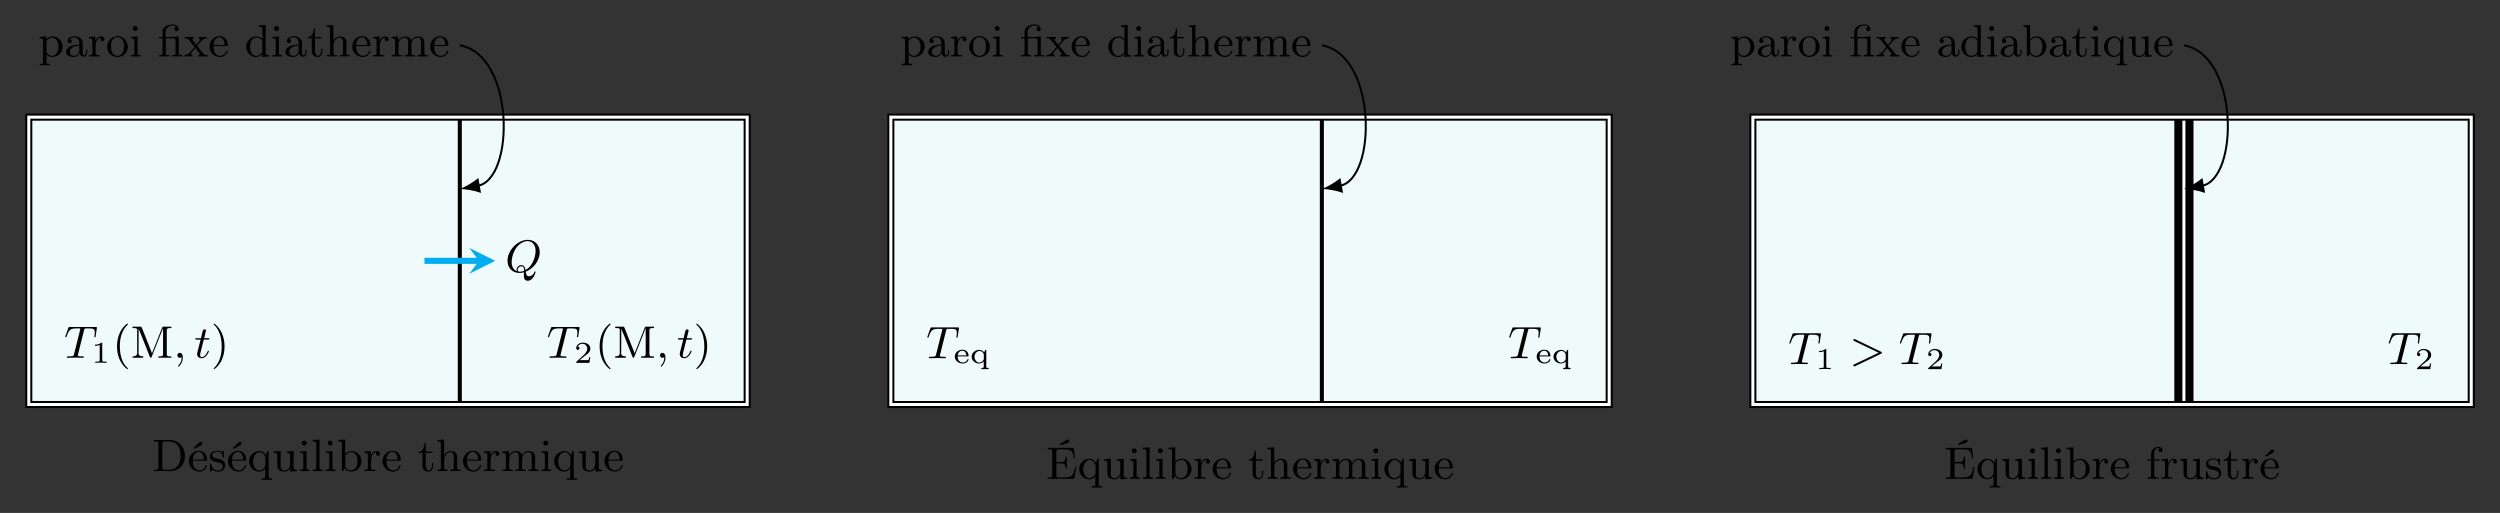 <svg xmlns="http://www.w3.org/2000/svg" xmlns:xlink="http://www.w3.org/1999/xlink" width="657.663" height="134.937" viewBox="0 0 493.247 101.203"><rect x="0" y="0" width="493.247" height="101.203" fill="#333333" stroke="none"/><defs><symbol overflow="visible" id="a"><path style="stroke:none" d="M3.938-5.469c.046-.187.078-.281.218-.312.078-.016.36-.016.547-.016 1.031 0 1.344.063 1.344.766 0 .11 0 .25-.078.781l-.016.078c0 .063.031.125.125.125.11 0 .125-.094.14-.219l.235-1.562c.016-.031.016-.094.016-.125 0-.125-.078-.125-.25-.125h-5.11c-.218 0-.218.016-.28.187L.265-4.312c-.032.109-.032.14-.032.14 0 .047.032.125.11.125.11 0 .125-.062.172-.219.5-1.406.78-1.53 2.078-1.53h.344c.25 0 .25.03.25.109 0 .046-.016.109-.032.187L1.953-.703c-.078.312-.11.422-1.062.422-.282 0-.36 0-.36.172C.531 0 .641 0 .687 0c.235 0 .485-.016.735-.016s.5-.015.75-.015c.406 0 .422 0 .75.015.125 0 .703.016.781.016.078 0 .188 0 .188-.156 0-.125-.079-.125-.297-.125-.235 0-.344 0-.578-.016-.204-.031-.313-.031-.313-.187 0-.047.016-.11.031-.172Zm0 0"/></symbol><symbol overflow="visible" id="e"><path style="stroke:none" d="M1.625-.14c0 .296 0 1.03-.656 1.671-.047.047-.047.063-.047.094 0 .063.062.11.11.11.093 0 .827-.704.827-1.75 0-.563-.203-.954-.578-.954a.467.467 0 0 0-.484.485c0 .25.172.484.484.484a.46.46 0 0 0 .344-.14Zm0 0"/></symbol><symbol overflow="visible" id="f"><path style="stroke:none" d="M1.906-3.594h.86c.156 0 .265 0 .265-.156 0-.11-.094-.11-.25-.11h-.797l.36-1.5c0-.14-.11-.25-.266-.25-.297 0-.36.25-.39.344l-.344 1.407H.5c-.172 0-.281 0-.281.156 0 .11.093.11.25.11h.812L.656-1.142c-.062.266-.062.282-.062.407 0 .53.406.828.875.828.922 0 1.453-1.282 1.453-1.375 0-.047-.031-.11-.11-.11-.093 0-.109.032-.171.188-.266.64-.72 1.078-1.157 1.078-.187 0-.296-.11-.296-.406 0-.203.03-.313.062-.453Zm0 0"/></symbol><symbol overflow="visible" id="i"><path style="stroke:none" d="M3.688.375c-.016.094-.016.219-.016.328 0 .422.078 1.031.781 1.031C5.531 1.734 5.984.141 5.984 0c0-.047-.046-.11-.125-.11-.062 0-.078.063-.109.126-.203.609-.734.843-1.063.843-.406 0-.546-.265-.64-.906 1.969-.844 2.75-2.61 2.75-3.844 0-1.406-.953-2.437-2.36-2.437-2 0-3.984 2.062-3.984 4.11C.453-.75 1.47.202 2.813.202c.374 0 .734-.094.89-.125ZM2.28-.156c-.422-.172-1.015-.64-1.015-1.797 0-.469.156-1.906 1.125-3.063.468-.546 1.218-1.062 1.984-1.062.89 0 1.61.656 1.61 1.922 0 .89-.438 2.922-1.985 3.781-.078-.484-.25-.969-.828-.969-.5 0-.938.469-.938.922a.73.73 0 0 0 .047.266ZM3.72-.234a2.098 2.098 0 0 1-.844.187c-.11 0-.422 0-.422-.375 0-.328.344-.687.735-.687.53 0 .53.484.53.875Zm0 0"/></symbol><symbol overflow="visible" id="F"><path style="stroke:none" d="M6.203-2.031c.11-.047.188-.094.188-.219s-.11-.172-.188-.203L1.141-4.891c-.125-.062-.157-.062-.188-.062a.19.19 0 0 0-.187.187c0 .11.062.157.187.22L5.75-2.25.953.047C.828.109.766.157.766.266c0 .062.062.187.203.187.015 0 .047 0 .156-.047Zm0 0"/></symbol><symbol overflow="visible" id="b"><path style="stroke:none" d="M2.14-3.797c0-.187-.015-.187-.203-.187-.39.39-1 .39-1.218.39v.235c.156 0 .562 0 .922-.172v3.015c0 .204 0 .282-.625.282h-.25V0c.328-.031.796-.031 1.125-.031.328 0 .796 0 1.125.031v-.234h-.25c-.625 0-.625-.078-.625-.282Zm0 0"/></symbol><symbol overflow="visible" id="h"><path style="stroke:none" d="M3.219-1.125H3c-.016.094-.078.484-.156.547-.047.047-.531.047-.625.047h-1.11l.766-.625c.203-.172.734-.547.922-.735.172-.171.422-.484.422-.906 0-.75-.672-1.187-1.485-1.187-.765 0-1.296.515-1.296 1.078 0 .297.25.344.312.344a.32.32 0 0 0 .328-.329c0-.125-.078-.328-.344-.328.141-.297.5-.531.922-.531.625 0 .953.469.953.953 0 .422-.28.86-.687 1.25L.5-.25C.437-.187.437-.187.437 0h2.594Zm0 0"/></symbol><symbol overflow="visible" id="c"><path style="stroke:none" d="M3.063 2.14c0-.046-.032-.078-.079-.14C1.828.937 1.47-.672 1.47-2.25c0-1.375.265-3.063 1.531-4.266.047-.046.063-.062.063-.109a.107.107 0 0 0-.11-.11c-.11 0-.922.657-1.406 1.626-.422.859-.64 1.796-.64 2.859 0 .64.077 1.672.577 2.719.532 1.11 1.36 1.765 1.47 1.765.062 0 .108-.03.108-.093Zm0 0"/></symbol><symbol overflow="visible" id="g"><path style="stroke:none" d="M2.672-2.25c0-.734-.11-1.719-.578-2.719C1.563-6.079.734-6.734.625-6.734c-.094 0-.11.078-.11.109 0 .047.016.063.079.125.531.469 1.515 1.688 1.515 4.25C2.11-.969 1.875.813.58 2.031c-.016.016-.063.063-.063.11 0 .015.015.093.109.093.11 0 .922-.64 1.406-1.625.422-.859.64-1.78.64-2.859Zm0 0"/></symbol><symbol overflow="visible" id="d"><path style="stroke:none" d="M.39-6.14v.28h.313c.313 0 .61.032.61.376 0 .062-.016.125-.016.171v4.375c0 .594-.516.657-.906.657v.265H2.5V-.28c-.422 0-.938-.078-.938-.672 0-.094.016-.172.016-.25l.016-4.578c.047.187.125.375.203.547.531 1.28 1.031 2.593 1.547 3.89L3.75-.312c.047.109.078.296.234.296.157 0 .188-.203.235-.312.64-1.64 1.297-3.297 1.953-4.922.078-.188.172-.39.234-.594v5.14c0 .376-.281.423-.562.423H5.5v.265h2.547V-.28h-.344c-.281 0-.562-.031-.562-.406V-5.47c0-.343.296-.39.593-.39h.313v-.282H6.5l-.172.032-.094.14L4.22-.89c-.063-.14-.11-.296-.172-.453l-.375-.937c-.453-1.14-.906-2.297-1.36-3.438l-.093-.234c-.078-.14-.125-.188-.281-.188Zm0 0"/></symbol><symbol overflow="visible" id="j"><path style="stroke:none" d="M.266-3.86v.266h.171c.266 0 .516.031.516.39v4.282c0 .375-.265.375-.687.375v.281l.64-.03h1.406v-.25h-.218c-.25 0-.469-.032-.469-.36V-.438c.297.329.656.532 1.125.532 1.078 0 2.063-.875 2.063-2.031 0-1.016-.797-2.032-1.938-2.032-.5 0-.953.219-1.281.563v-.563Zm3.75 2.063C3.984-1.094 3.562-.14 2.672-.14c-.469 0-1.047-.453-1.047-.843v-1.47c0-.124-.016-.233-.016-.343 0-.5.657-.922 1.172-.922.844 0 1.25 1.063 1.25 1.75 0 .047 0 .11-.015.172Zm0 0"/></symbol><symbol overflow="visible" id="k"><path style="stroke:none" d="M1.094-3.484c.25-.22.61-.313.937-.313.313 0 .594.172.781.438.172.25.172.53.172.828v.156c-.734.078-1.468.078-2.093.547-.297.219-.516.578-.516.937 0 .735.875.985 1.469.985.547 0 .968-.281 1.218-.75.079.375.297.703.704.703.546 0 .78-.453.78-.953v-.406h-.25v.453c0 .25-.046.593-.327.593-.297 0-.313-.39-.313-.593v-1.75c0-.938-.812-1.407-1.61-1.407-.562 0-1.39.235-1.39.938 0 .25.14.437.469.437.219-.015.36-.218.36-.421 0-.25-.188-.376-.391-.422Zm1.89 1.328v.875c0 .625-.437 1.14-1.062 1.14h-.063c-.421-.03-.75-.359-.75-.75 0-.859 1.032-1.265 1.875-1.265Zm0 0"/></symbol><symbol overflow="visible" id="l"><path style="stroke:none" d="M.266-3.86v.266h.14c.281 0 .547.031.547.453v2.485c0 .36-.234.375-.687.375v.265L.89-.03h1.562v-.25h-.297c-.312 0-.562-.047-.562-.375v-1.516c.062-.625.234-1.562 1.14-1.562-.125.062-.171.203-.171.328a.39.39 0 1 0 .78 0c0-.375-.359-.563-.687-.563-.547 0-.984.469-1.11.969v-.969Zm0 0"/></symbol><symbol overflow="visible" id="m"><path style="stroke:none" d="M2.172-4.016c-1.047.11-1.906.954-1.906 2.094C.266-1 .953.094 2.312.094c1.047 0 2.032-.844 2.032-2 0-1.078-.844-2.125-2.047-2.125-.047 0-.078.015-.125.015ZM1.047-1.719v-.375c0-.719.219-1.703 1.266-1.703.703 0 1.156.563 1.234 1.281.015.188.015.375.015.563 0 .469-.03 1-.359 1.375a1.19 1.19 0 0 1-.906.422c-.656 0-1.11-.5-1.235-1.219 0-.11 0-.219-.015-.344Zm0 0"/></symbol><symbol overflow="visible" id="n"><path style="stroke:none" d="M.36-3.86v.266H.5c.297 0 .516.047.516.453v2.485c0 .36-.25.375-.688.375v.265h1.938V-.28h-.141c-.234 0-.469-.031-.469-.313v-3.375Zm.765-2.156c-.234.047-.422.235-.422.485s.219.468.485.468h.062a.474.474 0 0 0 .422-.468.477.477 0 0 0-.484-.485Zm0 0"/></symbol><symbol overflow="visible" id="o"><path style="stroke:none" d="M.953-3.86H.25v.266h.703v2.969c0 .313-.25.344-.547.344h-.14v.265L.922-.03h.734l.625.015V-.28h-.203c-.25 0-.484-.031-.484-.344v-2.969h1.468c.25 0 .454.078.454.422v2.5c0 .297-.094.39-.688.39v.266l.625-.015h.735l.656.015V-.28h-.219c-.234 0-.469-.047-.469-.375V-3.97l-1.39.11H1.562v-.922c0-.188.016-.375.094-.563.203-.468.75-.765 1.266-.765.281 0 .562.078.765.265a.426.426 0 0 0-.39.422.42.42 0 0 0 .422.422.42.42 0 0 0 .422-.422v-.016c0-.625-.688-.89-1.22-.89-.89 0-1.968.453-1.968 1.469Zm0 0"/></symbol><symbol overflow="visible" id="p"><path style="stroke:none" d="M.172-3.86v.266h.172c.453 0 .594.188.797.453.171.235.359.454.546.688l.329.406c.03.047.093.11.093.156 0 .094-.265.36-.406.532C1.281-.83.875-.281.125-.281v.265L.578-.03h1.156v-.25C1.563-.328 1.5-.421 1.5-.562c0-.204.156-.36.297-.5.156-.204.344-.407.5-.61h.015c.22.328.516.64.75.969.047.047.126.125.126.203 0 .125-.188.203-.313.219v.265h1.86V-.28h-.173c-.453 0-.609-.188-.812-.469-.328-.39-.625-.797-.953-1.203-.031-.031-.11-.094-.11-.156 0-.094.25-.344.376-.485.437-.531.812-1 1.515-1v-.265l-.469.015H2.953v.25c.156 0 .235.156.235.281 0 .188-.126.297-.22.422-.155.188-.327.375-.452.563H2.5c-.219-.328-.578-.625-.75-.953-.016-.031-.031-.063-.031-.094 0-.125.187-.203.312-.219v-.265Zm0 0"/></symbol><symbol overflow="visible" id="q"><path style="stroke:none" d="M1.031-2.063h2.657c.109 0 .156-.046.156-.156 0-1.125-.703-1.797-1.64-1.797-1.095 0-1.954.954-1.954 2.047C.25-.875 1.125.094 2.344.094c.64 0 1.281-.453 1.469-1.078.015-.016.015-.063.015-.094a.107.107 0 0 0-.11-.11c-.171 0-.171.266-.265.391-.219.375-.656.64-1.094.64h-.062C1.828-.171 1.422-.5 1.219-.921c-.172-.36-.188-.75-.188-1.14Zm.016-.218c0-.594.25-1.281.906-1.485a.914.914 0 0 1 .203-.03c.781 0 1.063.796 1.063 1.515Zm0 0"/></symbol><symbol overflow="visible" id="r"><path style="stroke:none" d="M2.828-6.14v.28h.094c.36 0 .594.016.594.548v1.875a1.532 1.532 0 0 0-1.172-.532c-1.11 0-2.031.938-2.031 2.047C.313-.906 1.14.094 2.266.094c.421 0 .984-.203 1.218-.578v.578l1.36-.11V-.28h-.14c-.298 0-.548-.031-.548-.453v-5.5Zm-1.75 4.406v-.125c0-.72.188-1.875 1.313-1.875.468 0 1.109.343 1.109.906 0 .11-.016.219-.016.328v1.484c0 .11-.046.188-.109.282-.234.343-.64.593-1.063.593a1.14 1.14 0 0 1-.89-.453c-.25-.328-.297-.734-.344-1.14Zm0 0"/></symbol><symbol overflow="visible" id="s"><path style="stroke:none" d="M1.36-5.531c0 .656-.298 1.718-1.188 1.718v.22h.781v2.374c0 .282.016.547.156.782.22.39.672.53 1.079.53h.078c.687-.124.796-.859.796-1.39v-.328h-.25c0 .125.016.25.016.39 0 .391-.094 1.079-.625 1.079-.484 0-.594-.563-.594-1.016v-2.422h1.313v-.265H1.609v-1.672Zm0 0"/></symbol><symbol overflow="visible" id="t"><path style="stroke:none" d="M.313-6.14v.28h.156c.281 0 .531.032.531.47v4.515c0 .063.016.125.016.203 0 .375-.266.39-.641.39H.312v.266L.954-.03H2.36v-.25h-.203c-.265 0-.484-.047-.484-.375v-1.61c0-.687.406-1.468 1.25-1.468.484 0 .625.437.625 1v2.109c0 .313-.25.344-.547.344h-.14v.265L3.5-.03h1.406v-.25h-.172c-.265 0-.515-.031-.515-.36v-2.015c0-.281-.016-.547-.14-.781-.22-.407-.673-.532-1.095-.532-.515 0-1.125.297-1.328.844l-.015-3.11Zm0 0"/></symbol><symbol overflow="visible" id="u"><path style="stroke:none" d="M.313-3.86v.266h.14c.266 0 .547.031.547.453v2.485c0 .36-.234.375-.688.375v.265L.954-.03H2.36v-.25h-.203c-.265 0-.484-.047-.484-.375v-1.797c.047-.64.484-1.281 1.25-1.281.578 0 .64.578.64 1v2.109c0 .313-.265.344-.562.344h-.125v.265L3.5-.03h1.422v-.25h-.219c-.25 0-.484-.047-.484-.375v-1.797c.062-.64.484-1.281 1.265-1.281.563 0 .625.578.625 1v2.109c0 .313-.25.344-.546.344h-.141v.265h2.047V-.28h-.172c-.25 0-.516-.031-.516-.36v-2.015c0-.281-.015-.547-.14-.781-.235-.422-.704-.532-1.141-.532-.547 0-1.11.36-1.297.86h-.016c-.078-.625-.656-.86-1.203-.86-.578 0-1.14.328-1.359.89l-.016-.89Zm0 0"/></symbol><symbol overflow="visible" id="v"><path style="stroke:none" d="M.36-6.14v.28h.343c.297 0 .578.048.578.391v4.782c0 .39-.328.406-.672.406H.36v.265h2.563c.203 0 .39.016.594.016 1.078 0 2.437-.516 2.89-2.14.078-.297.11-.579.11-.876 0-1.609-1.11-3.125-2.985-3.125h-.61ZM5.624-2.72c0 1.11-.547 2.063-1.547 2.344-.297.094-.578.094-.875.094h-.797c-.203 0-.36-.047-.36-.328V-5.453c0-.266.032-.406.407-.406h.766c.656 0 1.344.093 1.875.78.468.579.547 1.407.547 2.11 0 .078-.016.156-.016.25Zm0 0"/></symbol><symbol overflow="visible" id="w"><path style="stroke:none" d="M1.031-2.063h2.657c.109 0 .156-.046.156-.156 0-1.125-.703-1.797-1.64-1.797-1.095 0-1.954.954-1.954 2.047C.25-.875 1.125.094 2.344.094c.64 0 1.281-.453 1.469-1.078.015-.016.015-.063.015-.094a.107.107 0 0 0-.11-.11c-.171 0-.171.266-.265.391-.219.375-.656.64-1.094.64h-.062C1.828-.171 1.422-.5 1.219-.921c-.172-.36-.188-.75-.188-1.14Zm.016-.218c0-.594.25-1.281.906-1.485a.914.914 0 0 1 .203-.03c.781 0 1.063.796 1.063 1.515Zm1.484-3.5c-.156.015-.312.203-.422.312-.28.282-.578.547-.859.828-.016.016-.016.032-.016.047 0 .063.079.188.141.188.047 0 .094-.047.125-.063l.25-.14c.39-.22 1.172-.516 1.172-.829 0-.171-.156-.359-.344-.359-.015 0-.031.016-.047.016Zm0 0"/></symbol><symbol overflow="visible" id="x"><path style="stroke:none" d="M.813-.313c.296.297.656.407 1.046.407.735 0 1.454-.375 1.454-1.25v-.094c-.032-.516-.422-.89-.876-1.063a3.528 3.528 0 0 0-.703-.156c-.375-.078-.968-.187-.968-.703 0-.515.656-.656 1.03-.656.579 0 .985.344 1.032.969 0 .078.016.171.125.171.063 0 .125-.03.125-.109v-1.078c0-.063-.015-.14-.094-.14-.14 0-.234.218-.343.218h-.016c-.063-.015-.125-.062-.188-.094-.187-.093-.421-.125-.64-.125-.625 0-1.484.204-1.484 1.125 0 .907 1.046 1.047 1.687 1.172.39.078.828.313.86.75 0 .64-.532.828-1.016.828h-.078C1.109-.17.75-.656.594-1.28c-.031-.094-.031-.25-.156-.25-.11 0-.126.078-.126.156v1.156c0 .047-.015.078-.015.125 0 .094.016.188.11.188.093 0 .156-.11.218-.172l.031-.047c.063-.063.11-.11.156-.188Zm0 0"/></symbol><symbol overflow="visible" id="y"><path style="stroke:none" d="M3.484-.531v1.625c0 .328-.187.36-.687.36v.28l.64-.03h1.407v-.25h-.188c-.281 0-.5-.032-.5-.376v-5.047l-.218.016-.11.203-.234.578c-.094-.11-.156-.234-.235-.328a1.316 1.316 0 0 0-1.03-.469c-1.079 0-2.017.906-2.017 2.016 0 1.047.813 2.047 1.954 2.047.453 0 .984-.235 1.218-.625ZM1.078-1.797v-.11c0-.734.39-1.765 1.297-1.812h.031c.578 0 1.016.563 1.11 1.094v1.406c0 .735-.922 1.078-1.204 1.078h-.046C1.609-.188 1.25-.859 1.14-1.42c-.032-.126-.032-.25-.063-.376Zm0 0"/></symbol><symbol overflow="visible" id="z"><path style="stroke:none" d="M.313-3.86v.266H.39c.25 0 .593.031.593.281.016.11.016.188.016.297v1.782c0 .28.016.53.14.78.266.438.813.548 1.282.548.5 0 .984-.297 1.14-.766l.016.766 1.328-.11V-.28H4.75c-.266 0-.531-.031-.531-.438v-3.25l-1.36.11v.265h.125c.282 0 .563.031.563.453v1.766C3.5-.797 3.14-.141 2.453-.141c-.36 0-.687-.078-.765-.546-.016-.172-.016-.329-.016-.5V-3.97Zm0 0"/></symbol><symbol overflow="visible" id="A"><path style="stroke:none" d="M.328-6.14v.28h.11c.312 0 .578.016.578.47v4.718c0 .375-.25.39-.641.39H.328v.266h2.016V-.28h-.235c-.234 0-.453-.047-.453-.36v-5.593Zm0 0"/></symbol><symbol overflow="visible" id="B"><path style="stroke:none" d="M.266-6.14v.28h.14c.297 0 .547.032.547.454v5.39l.25-.015.344-.531c.312.453.75.656 1.234.656 1.125 0 2.031-.953 2.031-2.047 0-.953-.765-2.016-1.937-2.016-.484 0-.89.172-1.281.563v-2.828Zm3.75 4.406c-.032.421-.079.796-.344 1.109a1.252 1.252 0 0 1-.969.484c-.375 0-.75-.218-.953-.546a.457.457 0 0 1-.125-.297v-2c.063-.391.703-.75 1.172-.75 1.047 0 1.234 1.14 1.234 1.812 0 .063 0 .125-.015.188Zm0 0"/></symbol><symbol overflow="visible" id="E"><path style="stroke:none" d="M.344-6.11v.282h.344c.296 0 .562.031.562.39v4.75c0 .36-.297.407-.594.407H.344v.265h5.265L6-2.328h-.25c-.094.562-.188 1.203-.563 1.61-.406.421-1.046.437-1.593.437h-1.14c-.188 0-.392 0-.392-.328v-2.438h.86c.312 0 .672.031.828.297.125.188.14.438.14.672v.094h.25v-2.391h-.25v.094c0 .5-.124.906-.687.937-.156.031-.344.031-.515.031h-.626v-2.203c0-.312.188-.312.391-.312h1.172c.625 0 1.328.031 1.656.719.14.328.172.671.219 1.015h.25L5.5-6.109Zm2.406-.765.11.234c.421-.14.843-.25 1.265-.39.188-.047.5-.094.5-.375 0-.188-.156-.36-.344-.36-.11 0-.203.079-.297.125l-.28.172c-.313.188-.626.39-.954.594Zm0 0"/></symbol><symbol overflow="visible" id="G"><path style="stroke:none" d="M1.016-3.86h-.72v.266h.72v2.969c0 .313-.266.344-.563.344H.328v.265L.953-.03h1.563v-.25h-.297c-.328 0-.563-.047-.563-.422v-2.89h1.032v-.266H1.625v-.829c0-.578.14-1.421.828-1.421.078 0 .188.015.266.062a.395.395 0 0 0-.235.36c0 .218.172.39.391.39.266 0 .406-.172.406-.39 0-.422-.453-.641-.828-.641-.625 0-1.187.406-1.39.984-.047.172-.047.344-.047.516Zm0 0"/></symbol><symbol overflow="visible" id="C"><path style="stroke:none" d="M.844-1.36h2.031c.094 0 .11-.077.11-.124 0-.641-.422-1.188-1.235-1.188-.719 0-1.469.516-1.469 1.36C.281-.5 1.047.046 1.812.046c.47 0 1-.203 1.157-.703.015-.016.015-.047.015-.078 0-.063-.062-.079-.109-.079-.11 0-.156.204-.234.297a1.005 1.005 0 0 1-.72.36H1.86a1.02 1.02 0 0 1-.89-.531 1.608 1.608 0 0 1-.125-.672Zm.015-.187c.032-.484.375-.922.891-.922.531 0 .781.453.797.922Zm0 0"/></symbol><symbol overflow="visible" id="D"><path style="stroke:none" d="M2.719-.36V.688c0 .172-.063.235-.469.235v.234h1.438V.922h-.141c-.172 0-.328-.031-.328-.235V-2.64l-.188.016-.078.125-.156.375H2.78c-.172-.344-.594-.516-.953-.516-.734 0-1.453.516-1.5 1.282v.046c0 .782.688 1.36 1.469 1.36.344 0 .687-.14.922-.406ZM.89-1.202v-.094c0-.547.406-1.094.968-1.125h.032c.328 0 .625.203.765.485.031.078.078.156.078.234v.828c0 .344-.406.625-.687.703-.078.016-.14.031-.219.031h-.047C1.234-.188.938-.719.891-1.203Zm0 0"/></symbol></defs><path style="stroke:none;fill-rule:nonzero;fill:#effafb;fill-opacity:1" d="M5.68 79.809V23.113h141.734V79.81Zm0 0"/><path style="fill:none;stroke-width:.797;stroke-linecap:butt;stroke-linejoin:miter;stroke:#000;stroke-opacity:1;stroke-miterlimit:10" d="M85.04-.002v56.696" transform="matrix(1 0 0 -1 5.679 79.807)"/><path style="fill:none;stroke-width:1.395;stroke-linecap:butt;stroke-linejoin:miter;stroke:#000;stroke-opacity:1;stroke-miterlimit:10" d="M0-.002v56.696h141.735V-.002Zm0 0" transform="matrix(1 0 0 -1 5.679 79.807)"/><path style="fill:none;stroke-width:.598;stroke-linecap:butt;stroke-linejoin:miter;stroke:#fff;stroke-opacity:1;stroke-miterlimit:10" d="M0-.002v56.696h141.735V-.002Zm0 0" transform="matrix(1 0 0 -1 5.679 79.807)"/><use xlink:href="#a" x="12.653" y="70.591" style="fill:#000;fill-opacity:1"/><use xlink:href="#b" x="18.029" y="71.588" style="fill:#000;fill-opacity:1"/><use xlink:href="#c" x="22.18" y="70.591" style="fill:#000;fill-opacity:1"/><use xlink:href="#d" x="25.763" y="70.591" style="fill:#000;fill-opacity:1"/><use xlink:href="#e" x="34.207" y="70.591" style="fill:#000;fill-opacity:1"/><use xlink:href="#f" x="38.3" y="70.591" style="fill:#000;fill-opacity:1"/><use xlink:href="#g" x="41.631" y="70.591" style="fill:#000;fill-opacity:1"/><use xlink:href="#a" x="107.875" y="70.591" style="fill:#000;fill-opacity:1"/><use xlink:href="#h" x="113.251" y="71.588" style="fill:#000;fill-opacity:1"/><use xlink:href="#c" x="117.402" y="70.591" style="fill:#000;fill-opacity:1"/><use xlink:href="#d" x="120.986" y="70.591" style="fill:#000;fill-opacity:1"/><use xlink:href="#e" x="129.43" y="70.591" style="fill:#000;fill-opacity:1"/><use xlink:href="#f" x="133.523" y="70.591" style="fill:#000;fill-opacity:1"/><use xlink:href="#g" x="136.853" y="70.591" style="fill:#000;fill-opacity:1"/><path style="fill:none;stroke-width:1.196;stroke-linecap:butt;stroke-linejoin:miter;stroke:#00adef;stroke-opacity:1;stroke-miterlimit:10" d="M78.067 28.346h10.758" transform="matrix(1 0 0 -1 5.679 79.807)"/><path style="stroke:none;fill-rule:nonzero;fill:#00adef;fill-opacity:1" d="m97.695 51.46-5.101-2.55 1.91 2.55-1.91 2.552"/><use xlink:href="#i" x="99.684" y="53.652" style="fill:#000;fill-opacity:1"/><path style="fill:none;stroke-width:.399;stroke-linecap:butt;stroke-linejoin:miter;stroke:#000;stroke-opacity:1;stroke-miterlimit:10" d="M88.571 43.143c7.355 1.297 7.355 25.805-3.531 27.723" transform="matrix(1 0 0 -1 5.679 79.807)"/><path style="stroke:none;fill-rule:nonzero;fill:#000;fill-opacity:1" d="M90.719 37.285c1.082.012 2.886.3 4.183.781l-.52-2.941c-1.054.89-2.652 1.781-3.663 2.16"/><g style="fill:#000;fill-opacity:1"><use xlink:href="#j" x="7.546" y="11.157"/><use xlink:href="#k" x="12.664" y="11.157"/><use xlink:href="#l" x="17.271" y="11.157"/><use xlink:href="#m" x="20.875" y="11.157"/><use xlink:href="#n" x="25.481" y="11.157"/></g><g style="fill:#000;fill-opacity:1"><use xlink:href="#o" x="31.116" y="11.157"/><use xlink:href="#p" x="36.234" y="11.157"/><use xlink:href="#q" x="41.096" y="11.157"/></g><g style="fill:#000;fill-opacity:1"><use xlink:href="#r" x="48.262" y="11.157"/><use xlink:href="#n" x="53.38" y="11.157"/><use xlink:href="#k" x="55.939" y="11.157"/><use xlink:href="#s" x="60.545" y="11.157"/><use xlink:href="#t" x="64.128" y="11.157"/><use xlink:href="#q" x="69.246" y="11.157"/><use xlink:href="#l" x="73.345" y="11.157"/><use xlink:href="#u" x="76.949" y="11.157"/><use xlink:href="#q" x="84.627" y="11.157"/></g><g style="fill:#000;fill-opacity:1"><use xlink:href="#v" x="29.976" y="92.956"/><use xlink:href="#w" x="37.013" y="92.956"/><use xlink:href="#x" x="41.111" y="92.956"/><use xlink:href="#w" x="44.745" y="92.956"/><use xlink:href="#y" x="48.844" y="92.956"/><use xlink:href="#z" x="53.706" y="92.956"/><use xlink:href="#n" x="58.824" y="92.956"/><use xlink:href="#A" x="61.384" y="92.956"/><use xlink:href="#n" x="63.943" y="92.956"/><use xlink:href="#B" x="66.502" y="92.956"/><use xlink:href="#l" x="71.62" y="92.956"/><use xlink:href="#q" x="75.223" y="92.956"/></g><g style="fill:#000;fill-opacity:1"><use xlink:href="#s" x="82.397" y="92.956"/><use xlink:href="#t" x="85.98" y="92.956"/><use xlink:href="#q" x="91.098" y="92.956"/><use xlink:href="#l" x="95.197" y="92.956"/><use xlink:href="#u" x="98.8" y="92.956"/><use xlink:href="#n" x="106.478" y="92.956"/><use xlink:href="#y" x="109.037" y="92.956"/><use xlink:href="#z" x="113.9" y="92.956"/><use xlink:href="#q" x="119.018" y="92.956"/></g><path style="stroke:none;fill-rule:nonzero;fill:#effafb;fill-opacity:1" d="M175.762 79.809V23.113h141.73V79.81Zm0 0"/><path style="fill:none;stroke-width:.797;stroke-linecap:butt;stroke-linejoin:miter;stroke:#000;stroke-opacity:1;stroke-miterlimit:10" d="M255.122-.002v56.696" transform="matrix(1 0 0 -1 5.679 79.807)"/><path style="fill:none;stroke-width:1.395;stroke-linecap:butt;stroke-linejoin:miter;stroke:#000;stroke-opacity:1;stroke-miterlimit:10" d="M170.083-.002v56.696h141.73V-.002Zm0 0" transform="matrix(1 0 0 -1 5.679 79.807)"/><path style="fill:none;stroke-width:.598;stroke-linecap:butt;stroke-linejoin:miter;stroke:#fff;stroke-opacity:1;stroke-miterlimit:10" d="M170.083-.002v56.696h141.73V-.002Zm0 0" transform="matrix(1 0 0 -1 5.679 79.807)"/><use xlink:href="#a" x="182.731" y="70.675" style="fill:#000;fill-opacity:1"/><g style="fill:#000;fill-opacity:1"><use xlink:href="#C" x="188.107" y="71.671"/><use xlink:href="#D" x="191.372" y="71.671"/></g><use xlink:href="#a" x="297.531" y="70.675" style="fill:#000;fill-opacity:1"/><g style="fill:#000;fill-opacity:1"><use xlink:href="#C" x="302.907" y="71.671"/><use xlink:href="#D" x="306.172" y="71.671"/></g><path style="fill:none;stroke-width:.399;stroke-linecap:butt;stroke-linejoin:miter;stroke:#000;stroke-opacity:1;stroke-miterlimit:10" d="M258.653 43.143c7.356 1.297 7.356 25.805-3.531 27.723" transform="matrix(1 0 0 -1 5.679 79.807)"/><path style="stroke:none;fill-rule:nonzero;fill:#000;fill-opacity:1" d="M260.8 37.285c1.083.012 2.887.3 4.184.781l-.52-2.941c-1.054.89-2.651 1.781-3.663 2.16"/><g style="fill:#000;fill-opacity:1"><use xlink:href="#j" x="177.625" y="11.157"/><use xlink:href="#k" x="182.743" y="11.157"/><use xlink:href="#l" x="187.35" y="11.157"/><use xlink:href="#m" x="190.954" y="11.157"/><use xlink:href="#n" x="195.56" y="11.157"/></g><g style="fill:#000;fill-opacity:1"><use xlink:href="#o" x="201.195" y="11.157"/><use xlink:href="#p" x="206.313" y="11.157"/><use xlink:href="#q" x="211.175" y="11.157"/></g><g style="fill:#000;fill-opacity:1"><use xlink:href="#r" x="218.341" y="11.157"/><use xlink:href="#n" x="223.459" y="11.157"/><use xlink:href="#k" x="226.018" y="11.157"/><use xlink:href="#s" x="230.624" y="11.157"/><use xlink:href="#t" x="234.207" y="11.157"/><use xlink:href="#q" x="239.325" y="11.157"/><use xlink:href="#l" x="243.424" y="11.157"/><use xlink:href="#u" x="247.028" y="11.157"/><use xlink:href="#q" x="254.706" y="11.157"/></g><g style="fill:#000;fill-opacity:1"><use xlink:href="#E" x="206.354" y="94.479"/><use xlink:href="#y" x="212.623" y="94.479"/><use xlink:href="#z" x="217.486" y="94.479"/><use xlink:href="#n" x="222.604" y="94.479"/><use xlink:href="#A" x="225.163" y="94.479"/><use xlink:href="#n" x="227.722" y="94.479"/><use xlink:href="#B" x="230.281" y="94.479"/><use xlink:href="#l" x="235.399" y="94.479"/><use xlink:href="#q" x="239.002" y="94.479"/></g><g style="fill:#000;fill-opacity:1"><use xlink:href="#s" x="246.176" y="94.479"/><use xlink:href="#t" x="249.759" y="94.479"/><use xlink:href="#q" x="254.877" y="94.479"/><use xlink:href="#l" x="258.976" y="94.479"/><use xlink:href="#u" x="262.58" y="94.479"/><use xlink:href="#n" x="270.258" y="94.479"/><use xlink:href="#y" x="272.817" y="94.479"/><use xlink:href="#z" x="277.679" y="94.479"/><use xlink:href="#q" x="282.797" y="94.479"/></g><path style="stroke:none;fill-rule:nonzero;fill:#effafb;fill-opacity:1" d="M345.84 79.809V23.113h85.043V79.81ZM430.883 79.809V23.113h56.691V79.81Zm0 0"/><path style="fill:none;stroke-width:3.786;stroke-linecap:butt;stroke-linejoin:miter;stroke:#000;stroke-opacity:1;stroke-miterlimit:10" d="M425.204-.002v56.696" transform="matrix(1 0 0 -1 5.679 79.807)"/><path style="fill:none;stroke-width:.598;stroke-linecap:butt;stroke-linejoin:miter;stroke:#fff;stroke-opacity:1;stroke-miterlimit:10" d="M425.204-.002v56.696" transform="matrix(1 0 0 -1 5.679 79.807)"/><path style="fill:none;stroke-width:1.395;stroke-linecap:butt;stroke-linejoin:miter;stroke:#000;stroke-opacity:1;stroke-miterlimit:10" d="M340.16-.002v56.696h141.735V-.002Zm0 0" transform="matrix(1 0 0 -1 5.679 79.807)"/><path style="fill:none;stroke-width:.598;stroke-linecap:butt;stroke-linejoin:miter;stroke:#fff;stroke-opacity:1;stroke-miterlimit:10" d="M340.16-.002v56.696h141.735V-.002Zm0 0" transform="matrix(1 0 0 -1 5.679 79.807)"/><use xlink:href="#a" x="352.81" y="71.837" style="fill:#000;fill-opacity:1"/><use xlink:href="#b" x="358.186" y="72.833" style="fill:#000;fill-opacity:1"/><use xlink:href="#F" x="364.897" y="71.837" style="fill:#000;fill-opacity:1"/><use xlink:href="#a" x="374.62" y="71.837" style="fill:#000;fill-opacity:1"/><use xlink:href="#h" x="380" y="72.833" style="fill:#000;fill-opacity:1"/><use xlink:href="#a" x="471.067" y="71.837" style="fill:#000;fill-opacity:1"/><use xlink:href="#h" x="476.443" y="72.833" style="fill:#000;fill-opacity:1"/><path style="fill:none;stroke-width:.399;stroke-linecap:butt;stroke-linejoin:miter;stroke:#000;stroke-opacity:1;stroke-miterlimit:10" d="M428.735 43.143c7.356 1.297 7.356 25.805-3.531 27.723" transform="matrix(1 0 0 -1 5.679 79.807)"/><path style="stroke:none;fill-rule:nonzero;fill:#000;fill-opacity:1" d="M430.883 37.285c1.078.012 2.883.3 4.183.781l-.52-2.941c-1.058.89-2.651 1.781-3.663 2.16"/><g style="fill:#000;fill-opacity:1"><use xlink:href="#j" x="341.33" y="11.157"/><use xlink:href="#k" x="346.448" y="11.157"/><use xlink:href="#l" x="351.055" y="11.157"/><use xlink:href="#m" x="354.659" y="11.157"/><use xlink:href="#n" x="359.265" y="11.157"/></g><use xlink:href="#o" x="364.891" y="11.157" style="fill:#000;fill-opacity:1"/><g style="fill:#000;fill-opacity:1"><use xlink:href="#p" x="370.018" y="11.157"/><use xlink:href="#q" x="374.88" y="11.157"/></g><g style="fill:#000;fill-opacity:1"><use xlink:href="#k" x="382.046" y="11.157"/><use xlink:href="#r" x="386.652" y="11.157"/><use xlink:href="#n" x="391.77" y="11.157"/><use xlink:href="#k" x="394.329" y="11.157"/><use xlink:href="#B" x="398.936" y="11.157"/><use xlink:href="#k" x="404.054" y="11.157"/><use xlink:href="#s" x="408.661" y="11.157"/><use xlink:href="#n" x="412.244" y="11.157"/><use xlink:href="#y" x="414.803" y="11.157"/><use xlink:href="#z" x="419.666" y="11.157"/><use xlink:href="#q" x="424.784" y="11.157"/></g><g style="fill:#000;fill-opacity:1"><use xlink:href="#E" x="383.564" y="94.479"/><use xlink:href="#y" x="389.833" y="94.479"/><use xlink:href="#z" x="394.696" y="94.479"/><use xlink:href="#n" x="399.814" y="94.479"/><use xlink:href="#A" x="402.373" y="94.479"/><use xlink:href="#n" x="404.932" y="94.479"/><use xlink:href="#B" x="407.491" y="94.479"/><use xlink:href="#l" x="412.609" y="94.479"/><use xlink:href="#q" x="416.212" y="94.479"/></g><g style="fill:#000;fill-opacity:1"><use xlink:href="#G" x="423.386" y="94.479"/><use xlink:href="#l" x="426.202" y="94.479"/><use xlink:href="#z" x="429.806" y="94.479"/><use xlink:href="#x" x="434.924" y="94.479"/><use xlink:href="#s" x="438.558" y="94.479"/><use xlink:href="#l" x="442.141" y="94.479"/><use xlink:href="#w" x="445.744" y="94.479"/></g></svg>